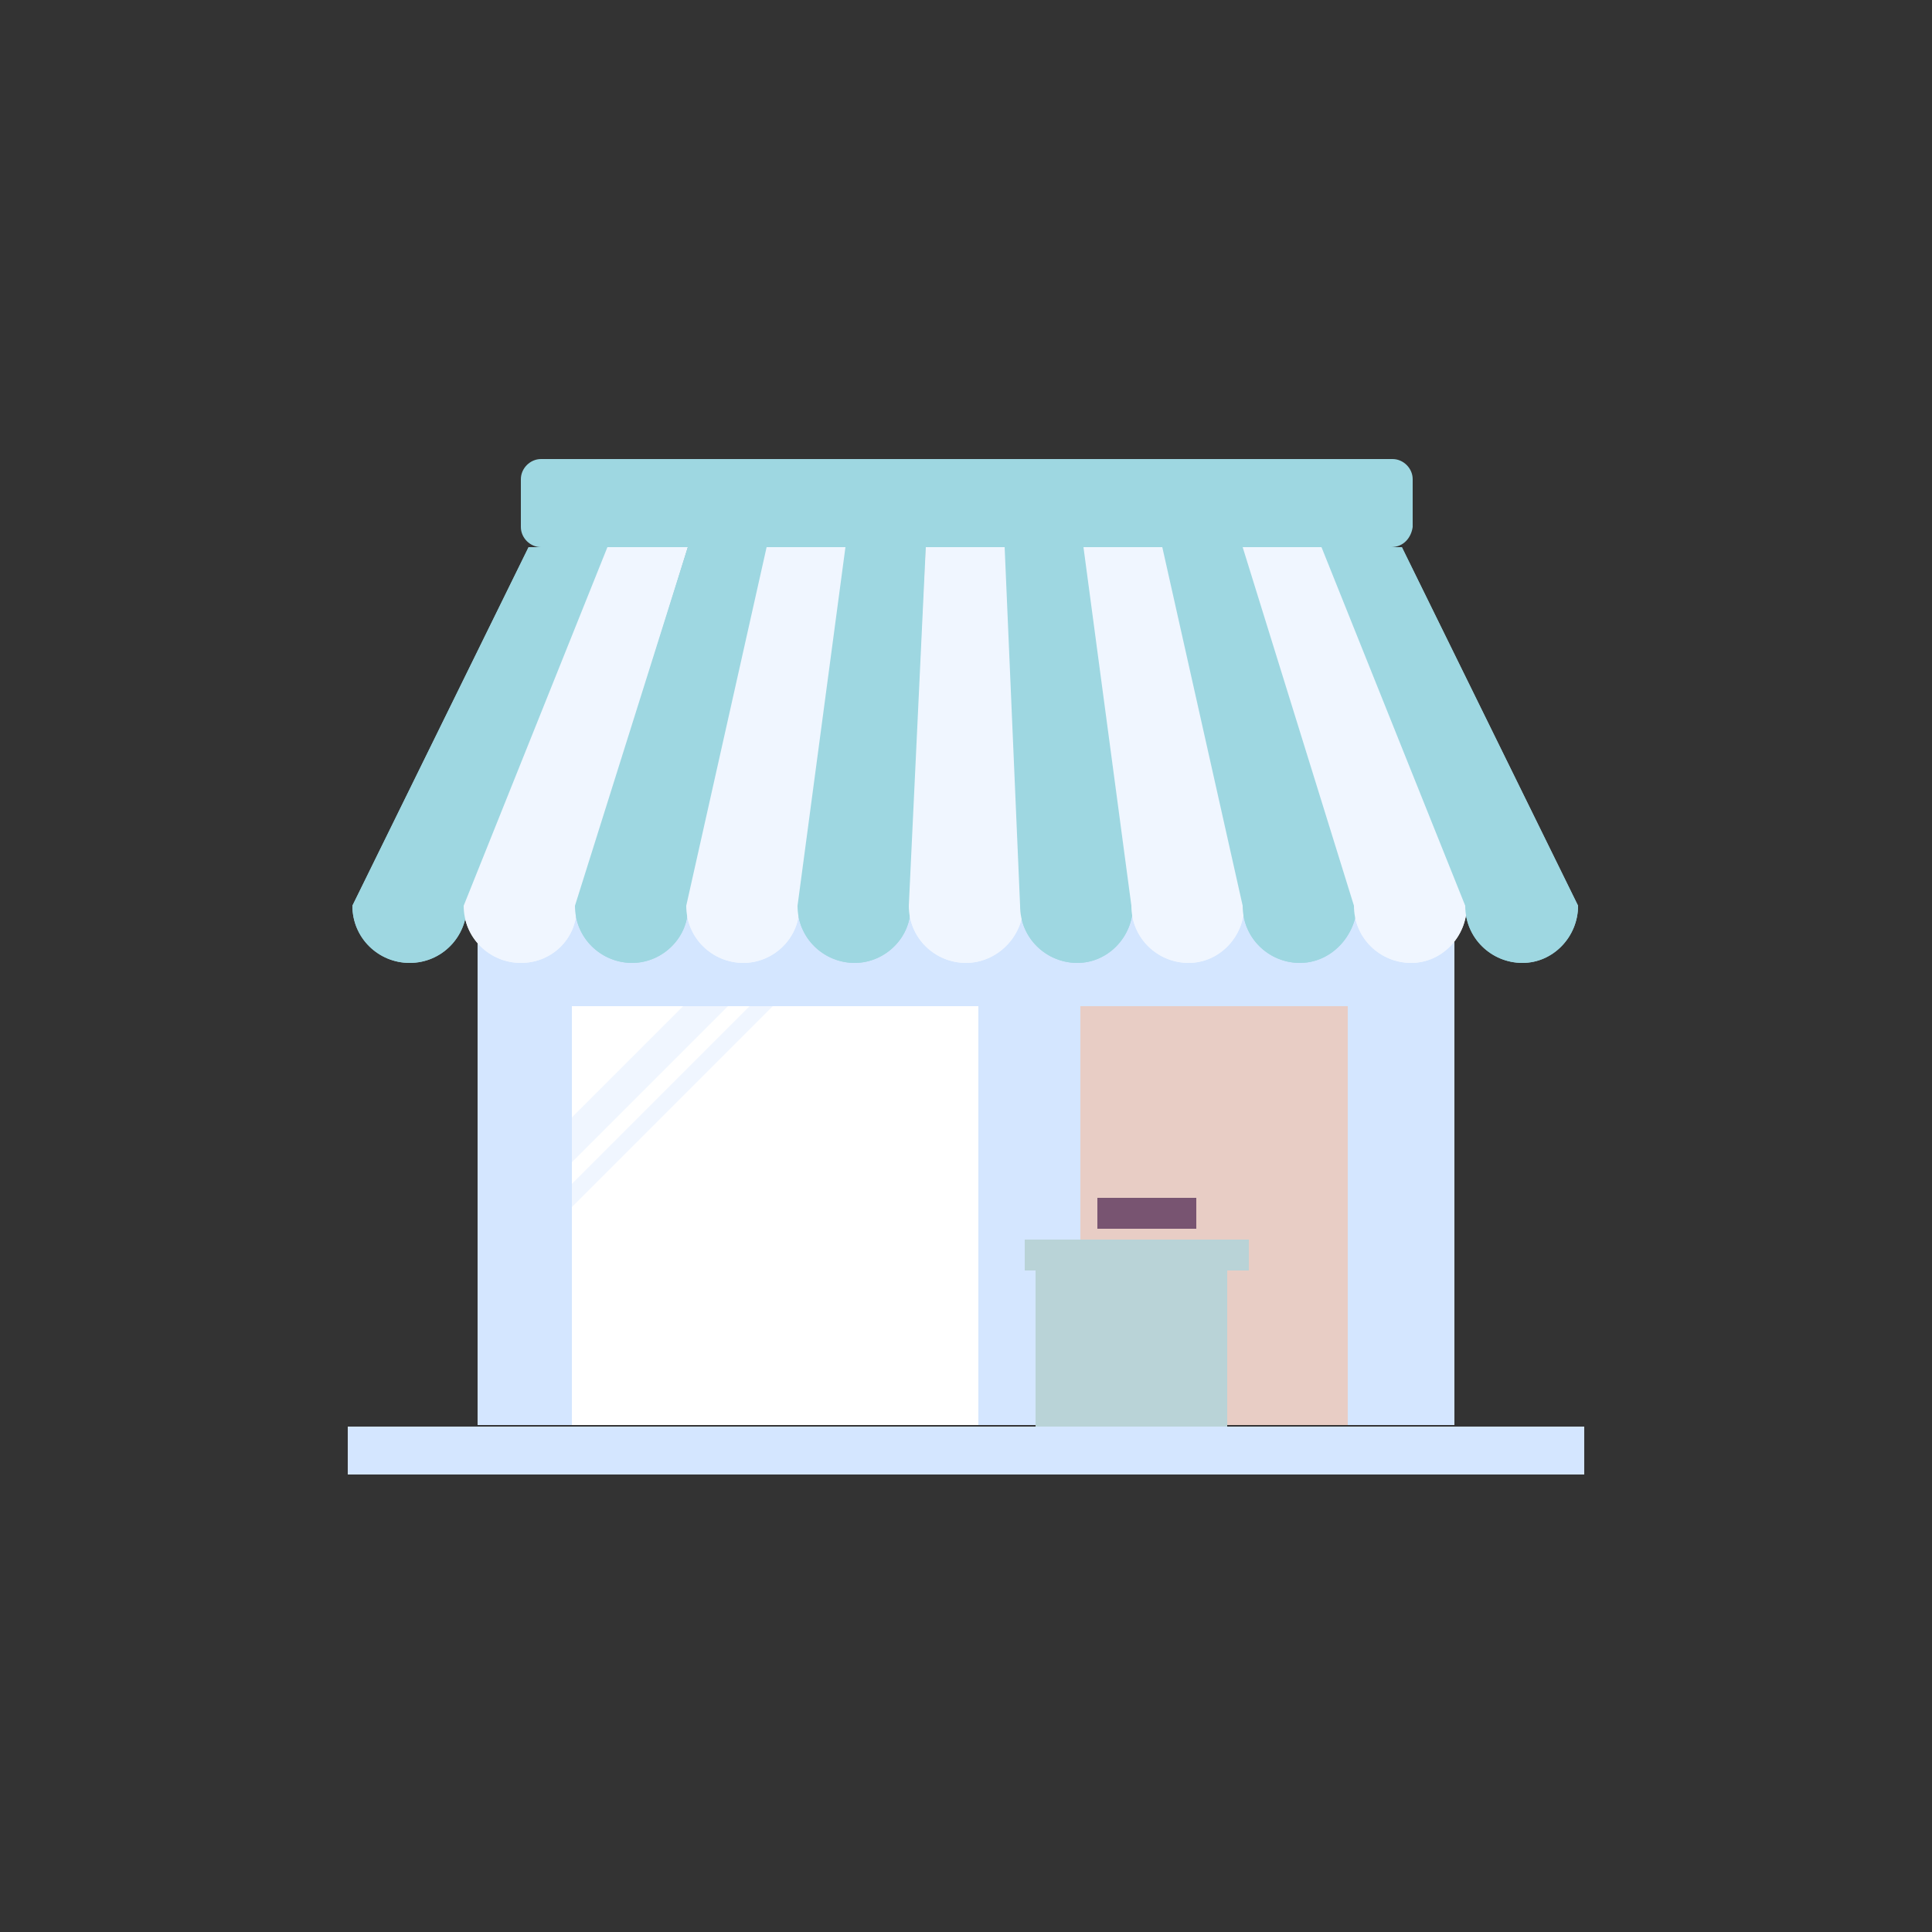 <?xml version="1.0" encoding="utf-8"?><svg xml:space="preserve" viewBox="0 0 100 100" y="0px" x="0px" xmlns:xlink="http://www.w3.org/1999/xlink" xmlns="http://www.w3.org/2000/svg" id="圖層_1" version="1.1" width="200px" height="200px" style="width:100%;height:100%;background-size:initial;background-repeat-y:initial;background-repeat-x:initial;background-position-y:initial;background-position-x:initial;background-origin:initial;background-color:initial;background-clip:initial;background-attachment:initial;animation-play-state:paused" ><rect x="0" y="0" width="100" height="100" fill="#333333" stroke="none"/><g class="ldl-scale" style="transform-origin:50% 50%;transform:rotate(0deg) scale(0.8, 0.8);animation-play-state:paused" ><g style="animation-play-state:paused" ><rect height="3.1" width="80" fill="#E0E0E0" y="79.8" x="10" style="fill:rgb(212, 230, 255);animation-play-state:paused" ></rect>
<path d="M76.9,37.6H23.1c-2.6,0-4.7,2.1-4.7,4.7v37.4h39V52.6h17.3v27.1h6.9V42.3C81.6,39.7,79.5,37.6,76.9,37.6z" fill="#E0E0E0" style="fill:rgb(212, 230, 255);animation-play-state:paused" ></path></g>
<g style="animation-play-state:paused" ><rect height="27.1" width="26.3" fill="#A0C8D7" y="52.6" x="24.5" style="fill:rgb(255, 255, 255);animation-play-state:paused" ></rect>
<polygon points="24.5,62.7 34.6,52.6 31.7,52.6 24.5,59.8" fill="#FFFFFF" style="fill:rgb(240, 246, 255);animation-play-state:paused" ></polygon>
<polygon points="24.5,65.6 37.5,52.6 36,52.6 24.5,64.1" fill="#FFFFFF" style="fill:rgb(240, 246, 255);animation-play-state:paused" ></polygon></g>
<g style="animation-play-state:paused" ><rect height="27.1" width="17.3" fill="#333333" y="52.6" x="57.4" style="fill:rgb(232, 205, 197);animation-play-state:paused" ></rect>
<polygon points="53.8,67.7 53.8,69.7 54.5,69.7 54.5,79.8 66.9,79.8 66.9,69.7 68.3,69.7 68.3,67.7" fill="#F8B26A" style="fill:rgb(185, 211, 215);animation-play-state:paused" ></polygon>
<rect height="2.0" width="6.4" fill="#666666" y="65" x="58.5" style="fill:rgb(120, 84, 113);animation-play-state:paused" ></rect></g>
<g style="animation-play-state:paused" ><path d="M77.5,22.9H22.5c-0.7,0-1.3-0.6-1.3-1.3v-3.1c0-0.7,0.6-1.3,1.3-1.3h55.1c0.7,0,1.3,0.6,1.3,1.3v3.1 C78.8,22.3,78.3,22.9,77.5,22.9z" fill="#E15B64" style="fill:rgb(158, 215, 225);animation-play-state:paused" ></path>
<path d="M14,49.8L14,49.8c-2,0-3.7-1.6-3.7-3.7l11.4-23.2H27l-9.3,23.2C17.7,48.1,16.1,49.8,14,49.8z" fill="#E15B64" style="fill:rgb(158, 215, 225);animation-play-state:paused" ></path>
<path d="M21.2,49.8L21.2,49.8c-2,0-3.7-1.6-3.7-3.7l9.3-23.2h5.2l-7.2,23.2C24.9,48.1,23.3,49.8,21.2,49.8z" fill="#FFFFFF" style="fill:rgb(240, 246, 255);animation-play-state:paused" ></path>
<path d="M28.4,49.8L28.4,49.8c-2,0-3.7-1.6-3.7-3.7L32,22.9h5.2l-5.2,23.2C32.1,48.1,30.4,49.8,28.4,49.8z" fill="#E15B64" style="fill:rgb(158, 215, 225);animation-play-state:paused" ></path>
<path d="M35.6,49.8L35.6,49.8c-2,0-3.7-1.6-3.7-3.7l5.2-23.2h5.2l-3.1,23.2C39.3,48.1,37.6,49.8,35.6,49.8z" fill="#FFFFFF" style="fill:rgb(240, 246, 255);animation-play-state:paused" ></path>
<path d="M42.8,49.8L42.8,49.8c-2,0-3.7-1.6-3.7-3.7l3.1-23.2h5.2l-1,23.2C46.5,48.1,44.8,49.8,42.8,49.8z" fill="#E15B64" style="fill:rgb(158, 215, 225);animation-play-state:paused" ></path>
<path d="M50,49.8L50,49.8c-2,0-3.7-1.6-3.7-3.7l1.1-23.2h5.2l1.1,23.2C53.7,48.1,52,49.8,50,49.8z" fill="#FFFFFF" style="fill:rgb(240, 246, 255);animation-play-state:paused" ></path>
<path d="M57.2,49.8L57.2,49.8c-2,0-3.7-1.6-3.7-3.7l-1-23.2h5.2l3.1,23.2C60.8,48.1,59.2,49.8,57.2,49.8z" fill="#E15B64" style="fill:rgb(158, 215, 225);animation-play-state:paused" ></path>
<path d="M64.4,49.8L64.4,49.8c-2,0-3.7-1.6-3.7-3.7l-3.1-23.2h5.2L68,46.1C68,48.1,66.4,49.8,64.4,49.8z" fill="#FFFFFF" style="fill:rgb(240, 246, 255);animation-play-state:paused" ></path>
<path d="M71.6,49.8L71.6,49.8c-2,0-3.7-1.6-3.7-3.7l-5.2-23.2H68l7.3,23.2C75.2,48.1,73.6,49.8,71.6,49.8z" fill="#E15B64" style="fill:rgb(158, 215, 225);animation-play-state:paused" ></path>
<path d="M78.8,49.8L78.8,49.8c-2,0-3.7-1.6-3.7-3.7l-7.2-23.2h5.2l9.3,23.2C82.4,48.1,80.8,49.8,78.8,49.8z" fill="#FFFFFF" style="fill:rgb(240, 246, 255);animation-play-state:paused" ></path>
<path d="M86,49.8L86,49.8c-2,0-3.7-1.6-3.7-3.7L73,22.9h5.2l11.4,23.2C89.6,48.1,88,49.8,86,49.8z" fill="#E15B64" style="fill:rgb(158, 215, 225);animation-play-state:paused" ></path>
<path d="M14,49.8L14,49.8c-2,0-3.7-1.6-3.7-3.7l11.4-23.2H27l-9.3,23.2C17.7,48.1,16.1,49.8,14,49.8z" fill="#E15B64" style="fill:rgb(158, 215, 225);animation-play-state:paused" ></path>
<path d="M21.2,49.8L21.2,49.8c-2,0-3.7-1.6-3.7-3.7l9.3-23.2h5.2l-7.2,23.2C24.9,48.1,23.3,49.8,21.2,49.8z" fill="#FFFFFF" style="fill:rgb(240, 246, 255);animation-play-state:paused" ></path>
<path d="M28.4,49.8L28.4,49.8c-2,0-3.7-1.6-3.7-3.7L32,22.9h5.2l-5.2,23.2C32.1,48.1,30.4,49.8,28.4,49.8z" fill="#E15B64" style="fill:rgb(158, 215, 225);animation-play-state:paused" ></path>
<path d="M35.6,49.8L35.6,49.8c-2,0-3.7-1.6-3.7-3.7l5.2-23.2h5.2l-3.1,23.2C39.3,48.1,37.6,49.8,35.6,49.8z" fill="#FFFFFF" style="fill:rgb(240, 246, 255);animation-play-state:paused" ></path>
<path d="M42.8,49.8L42.8,49.8c-2,0-3.7-1.6-3.7-3.7l3.1-23.2h5.2l-1,23.2C46.5,48.1,44.8,49.8,42.8,49.8z" fill="#E15B64" style="fill:rgb(158, 215, 225);animation-play-state:paused" ></path>
<path d="M50,49.8L50,49.8c-2,0-3.7-1.6-3.7-3.7l1.1-23.2h5.2l1.1,23.2C53.7,48.1,52,49.8,50,49.8z" fill="#FFFFFF" style="fill:rgb(240, 246, 255);animation-play-state:paused" ></path>
<path d="M57.2,49.8L57.2,49.8c-2,0-3.7-1.6-3.7-3.7l-1-23.2h5.2l3.1,23.2C60.8,48.1,59.2,49.8,57.2,49.8z" fill="#E15B64" style="fill:rgb(158, 215, 225);animation-play-state:paused" ></path>
<path d="M64.4,49.8L64.4,49.8c-2,0-3.7-1.6-3.7-3.7l-3.1-23.2h5.2L68,46.1C68,48.1,66.4,49.8,64.4,49.8z" fill="#FFFFFF" style="fill:rgb(240, 246, 255);animation-play-state:paused" ></path>
<path d="M71.6,49.8L71.6,49.8c-2,0-3.7-1.6-3.7-3.7l-5.2-23.2H68l7.3,23.2C75.2,48.1,73.6,49.8,71.6,49.8z" fill="#E15B64" style="fill:rgb(158, 215, 225);animation-play-state:paused" ></path>
<path d="M78.8,49.8L78.8,49.8c-2,0-3.7-1.6-3.7-3.7l-7.2-23.2h5.2l9.3,23.2C82.4,48.1,80.8,49.8,78.8,49.8z" fill="#FFFFFF" style="fill:rgb(240, 246, 255);animation-play-state:paused" ></path>
<path d="M86,49.8L86,49.8c-2,0-3.7-1.6-3.7-3.7L73,22.9h5.2l11.4,23.2C89.6,48.1,88,49.8,86,49.8z" fill="#E15B64" style="fill:rgb(158, 215, 225);animation-play-state:paused" ></path></g>
</g><!-- generated by https://loading.io/ --></svg>